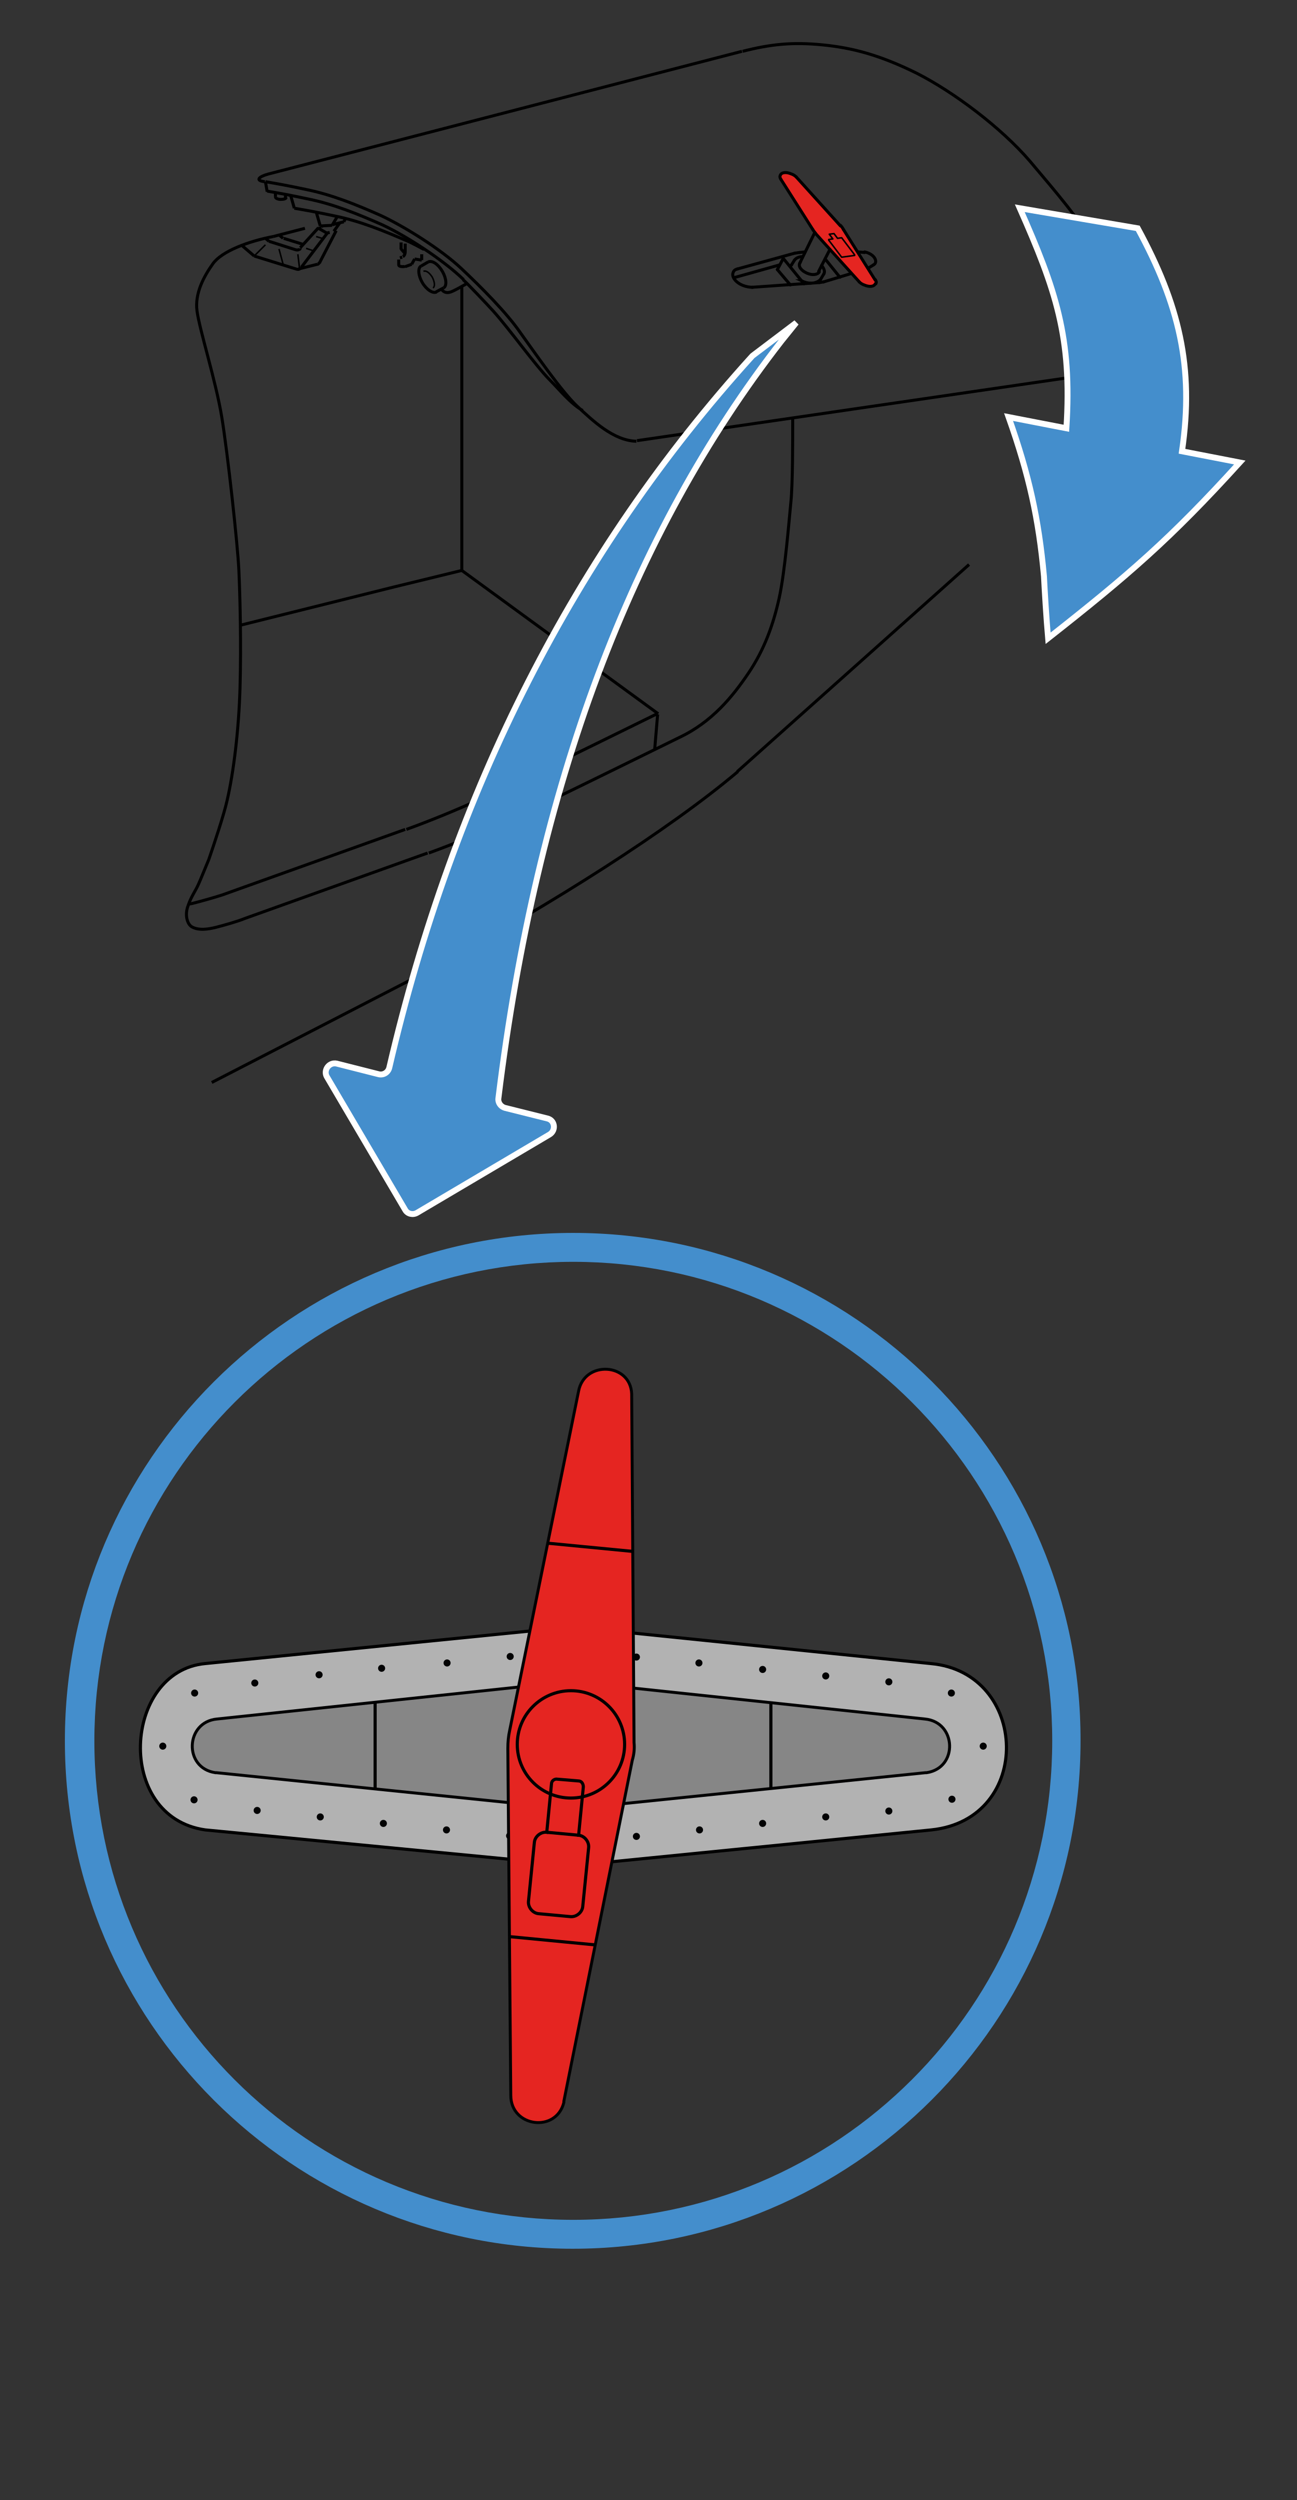 <?xml version="1.0" encoding="utf-8"?>
<!-- Generator: Adobe Illustrator 24.3.0, SVG Export Plug-In . SVG Version: 6.00 Build 0)  -->
<svg version="1.1" id="Ebene_1" xmlns="http://www.w3.org/2000/svg" xmlns:xlink="http://www.w3.org/1999/xlink" x="0px" y="0px"
	 viewBox="0 0 219.9 423.8" style="enable-background:new 0 0 219.9 423.8;" xml:space="preserve">
<rect x="0" y="0" width="219.9" height="423.8" fill="#333333" stroke="none"/>
<style type="text/css">
	.st0{fill:#E52521;}
	.st1{fill:none;stroke:#000000;stroke-width:0.51;stroke-linecap:round;stroke-miterlimit:5;}
	.st2{fill:none;stroke:#000000;stroke-width:0.26;stroke-linecap:round;stroke-miterlimit:5;}
	.st3{fill:none;stroke:#000000;stroke-width:0.51;stroke-miterlimit:5;}
	.st4{fill:none;stroke:#000000;stroke-width:0.26;stroke-miterlimit:5;}
	.st5{fill:#448ECC;stroke:#FFFFFF;stroke-miterlimit:10;}
	.st6{fill:#448ECC;}
	.st7{fill:#B2B2B2;stroke:#000000;stroke-width:0.53;stroke-miterlimit:5;}
	.st8{fill:#868686;stroke:#020203;stroke-width:0.5;stroke-miterlimit:5;}
	.st9{fill:#868686;stroke:#000000;stroke-width:0.53;stroke-miterlimit:5;}
	.st10{fill:none;stroke:#000000;stroke-width:0.53;stroke-miterlimit:5;}
	.st11{fill:#020203;}
	.st12{fill:#E52521;stroke:#020203;stroke-width:0.5;stroke-miterlimit:5;}
	.st13{fill:none;stroke:#FFFFFF;stroke-miterlimit:5;}
</style>
<g>
	<g>
		<path class="st0" d="M148.4,47.5c0.7,1.1-1.6,1.4-2.7,0.3l-7.7-8.6l-5.6-9c-0.4-1.2,1.4-1.4,2.6-0.2l7.7,8.5L148.4,47.5z"/>
		<g>
			<line class="st1" x1="145.7" y1="47.8" x2="138.2" y2="39.5"/>
			<line class="st1" x1="143" y1="38.9" x2="148.4" y2="47.5"/>
			<line class="st1" x1="142.5" y1="38.3" x2="135" y2="30"/>
			<line class="st1" x1="137.8" y1="38.9" x2="132.4" y2="30.4"/>
			<path class="st1" d="M145.7,47.8c0.2,0.2,0.5,0.4,0.8,0.5c0.9,0.4,1.7,0.3,1.9-0.2"/>
			<path class="st1" d="M148.5,48.1c0.1-0.2,0.1-0.4-0.1-0.7"/>
			<path class="st1" d="M135,30c-0.2-0.2-0.5-0.4-0.8-0.5c-0.9-0.4-1.7-0.3-1.9,0.2c-0.1,0.2-0.1,0.4,0.1,0.7"/>
			<path class="st1" d="M137.8,38.9c0.1,0.2,0.3,0.4,0.5,0.7"/>
			<path class="st1" d="M143,38.9c-0.1-0.2-0.3-0.5-0.5-0.7"/>
			<line class="st1" x1="138.8" y1="46" x2="140.7" y2="42.3"/>
			<line class="st1" x1="135.6" y1="44.6" x2="138.1" y2="39.5"/>
			<line class="st1" x1="139.9" y1="43.9" x2="142.4" y2="47"/>
			<line class="st1" x1="131.8" y1="45.7" x2="134" y2="48.3"/>
			<line class="st1" x1="131.8" y1="45.7" x2="132.8" y2="43.8"/>
			<line class="st1" x1="145.5" y1="42.7" x2="146.6" y2="42.8"/>
			<line class="st1" x1="124.7" y1="47" x2="132.2" y2="44.9"/>
			<line class="st1" x1="132.8" y1="43.8" x2="136.3" y2="48.1"/>
			<line class="st1" x1="139.7" y1="46.4" x2="139.1" y2="47.4"/>
			<line class="st1" x1="134.7" y1="44.1" x2="134.2" y2="44.9"/>
			<path class="st1" d="M138.2,47.9c0.4-0.1,0.7-0.3,0.9-0.5"/>
			<path class="st1" d="M135.9,47.6C135.9,47.6,136,47.6,135.9,47.6c0.6,0.3,1.1,0.4,1.6,0.4"/>
			<path class="st1" d="M134.2,44.9l-0.1,0.1c0,0.1-0.1,0.2-0.1,0.2"/>
			<path class="st1" d="M136.1,43.5c-0.6,0-1.1,0.2-1.4,0.6"/>
			<path class="st1" d="M139.7,46.4c0.2-0.4,0-0.9-0.4-1.4"/>
			<path class="st1" d="M135.6,44.6C135.5,44.6,135.5,44.6,135.6,44.6c-0.3,0.6,0.3,1.3,1.2,1.7s1.8,0.3,2.1-0.2"/>
			<line class="st1" x1="127.5" y1="48.7" x2="138.9" y2="47.9"/>
			<line class="st1" x1="135.6" y1="42.8" x2="136.5" y2="42.7"/>
			<line class="st1" x1="125" y1="45.6" x2="134.8" y2="42.9"/>
			<path class="st1" d="M138.9,47.9c0.2,0,0.5-0.1,0.7-0.1"/>
			<path class="st1" d="M135.6,42.8c-0.3,0-0.5,0.1-0.8,0.1"/>
			<path class="st1" d="M148.1,44.9c0.8-0.4,0.3-1.8-1.5-2.2"/>
			<path class="st1" d="M125,45.6c-0.4,0.1-0.6,0.3-0.7,0.6c-0.3,0.7,0.4,1.7,1.7,2.2c0.5,0.2,1.1,0.3,1.6,0.3"/>
			<path class="st2" d="M140.6,39.7l0.6,0.8 M141.4,39.6l0.6,0.8 M142,40.4l0.7-0.1 M140.5,40.6l0.7-0.1 M142.7,40.3l2.2,2.9
				 M140.5,40.7l2.2,2.9 M142.7,43.6l2.2-0.3 M140.6,39.7l0.8-0.1"/>
			<line class="st1" x1="139.6" y1="47.8" x2="144.2" y2="46.4"/>
		</g>
		<line class="st1" x1="147.3" y1="45.4" x2="148.1" y2="44.9"/>
	</g>
	<g>
		<path class="st3" d="M125.9,8.7c4.7-1.2,8.4-1.6,13.5-1.1c5.1,0.5,9.7,1.7,16,4.8c6.3,3.2,14.3,9.2,19.2,14.9
			c4.8,5.7,8.2,9.6,11.3,14.8c2.7,4.6,5.3,8.5,5.9,12.1c0.5,3.4-1.5,8.7-6.5,9.3 M108,74.7l77.4-11.3 M78.5,47.4
			c0.5,0.4,4.3,4.4,5.1,5.3 M83.6,52.7c2.8,3.1,7.2,9.3,9.7,11.8c1.5,1.5,3.4,3.9,5.5,5.1 M45.3,32.4c1.8,0.3,4,0.7,6.8,1.3
			c4.5,0.9,8.6,2.6,12.7,4.4c4.1,1.9,10.4,6,13.8,9.3 M45,30.8l0.3,1.7 M45,30.8c1.8,0.3,4,0.7,6.8,1.3c4.5,0.9,8.6,2.6,12.7,4.4
			c4.1,1.9,10.3,5.8,13.7,9c3.4,3.2,7.7,7.5,10.1,11c2.3,3.2,7,10,9.6,12.4s6.1,5.8,10,5.9 M44.9,30.8c-1.8-0.2-0.9-0.9,0.6-1.3
			 M45.5,29.5l80.3-20.8"/>
		<path class="st3" d="M48,40.4l-0.6-0.5 M51.3,41.4l-3.2-1 M58.3,37.6l0.3-0.6 M54.3,38.3l-0.7-2.4 M56.3,38.2l0.9-1.5 M54.3,38.3
			l2-0.1 M49.9,35.3c1.8,0.3,4,0.7,6.8,1.3c4.5,0.9,8.5,2.6,12.7,4.4c0.8,0.4,1.6,0.8,2.5,1.3 M49.3,33.2l0.6,2.1 M54.5,38.5
			l0.2-0.3 M54,38.7l0.5-0.1 M56.6,39.2l1-1.4 M56.6,39.2l0.4-0.1 M55.4,39.5l0.5-0.1 M54,38.7l1.4,0.8 M45.6,40.9L45,40.4 M50,42.3
			c0.3,0.1,0.5,0.1,0.7,0c0.1,0,0.2-0.1,0.2-0.2 M50,42.3l-4.4-1.4 M54.2,44.5l2.8-5.4 M53.8,44.8c0.1,0,0.1,0,0.2-0.1
			c0.1-0.1,0.2-0.2,0.3-0.3 M50.2,45.6c0.3,0.1,0.5,0.1,0.7-0.1c0.1,0,0.2-0.1,0.2-0.2 M50.9,42l3.1-3.4 M51.1,45.3l4.4-5.8
			 M43.1,43.4L41,41.6 M50.2,45.6l-7.1-2.2 M50.6,45.6l3.2-0.8 M111.6,121L78.3,96.7 M111.5,121.1L111,127 M111.4,121
			c-5.5,2.7-13,6.4-20,9.8c-6.7,3.2-13.7,6.6-22.5,9.8 M31.9,153.3c0.3-0.1,0.6-0.1,0.9-0.2c1.2-0.3,3.7-1,4.9-1.4 M68.7,140.6
			l-31,11.1 M164.3,95.7L125,130.8 M74.5,163.6c18.9-10.3,38.9-22.9,50.6-32.8 M74.3,163.7l-38.4,19.8 M46.3,40.1
			c-4.2,0.8-8.7,2.5-10.2,4.6s-3.1,5-2.7,8c0.4,3.1,3.2,11.9,4.2,18s2.7,21.6,2.9,26s0.4,12.4,0.2,19.7c-0.2,7.3-1.1,14.6-2.2,19.3
			c-0.5,2.3-2.2,7.4-3.1,10 M35.4,145.7c-0.8,1.9-1.3,3.2-1.8,4.3s-1.2,2-1.7,3.5c-0.6,1.5-0.2,3.1,0.6,3.6c1.2,0.7,2.9,0.4,4.1,0.1
			c1.2-0.3,3.7-1,4.9-1.5 M134.4,70.8c0,4.2,0,11.2-0.3,14.2s-1,11.9-2,16.4s-2.5,8.7-5.2,12.7s-6.2,8.3-11.7,10.9
			c-5.5,2.7-13,6.4-20,9.8c-6.8,3.2-13.7,6.6-22.5,9.8 M72.5,144.6l-31,11.1 M58.3,37.6l-2,0.5"/>
		<path class="st4" d="M45,41.5l-1.9,1.9 M47.3,42.2l0.7,2.6 M53.6,40.1l1,0.3 M51.9,42.1l1.2,0.4 M50.5,43.1l0.3,2.5"/>
		<path class="st3" d="M71.4,45.1c-0.6,0.3-0.5,1.6,0.2,2.8s1.8,1.9,2.4,1.6 M68,41.1v1.2 M71.5,43.1v1 M68,42.2l0.6,0.7 M70.3,43.9
			l1.2,0.2 M69.8,44.8l0.5-0.9 M69.8,44.8l-1.1,0.4 M67.6,44v0.9 M67.6,44.9c0,0.2,0.3,0.3,0.7,0.3c0.1,0,0.3,0,0.4-0.1 M68.2,43.6
			l-0.4,0.1 M68.7,42.7c0,0.4-0.2,0.7-0.4,0.8 M68.7,41.3v1.4"/>
		<path class="st4" d="M73.4,48.8c0.4-0.2,0.3-1-0.1-1.8c-0.5-0.8-1.1-1.2-1.5-1"/>
		<line class="st3" x1="46.7" y1="32.6" x2="46.7" y2="33.4"/>
		<line class="st3" x1="48.4" y1="33" x2="48.4" y2="33.5"/>
		<path class="st3" d="M46.7,33.4L46.7,33.4c0,0.2,0.4,0.4,0.9,0.4s0.9-0.1,0.9-0.3"/>
		<path class="st3" d="M48.4,33.5C48.4,33.5,48.4,33.4,48.4,33.5"/>
		<path class="st3" d="M74.9,49.1c0.4,0.5,0.9,0.6,1.5,0.4c0.6-0.2,1.8-0.9,2.7-1.4"/>
		<line class="st3" x1="73.9" y1="49.5" x2="75.2" y2="48.8"/>
		<line class="st3" x1="71.4" y1="45.1" x2="72.6" y2="44.4"/>
		<path class="st3" d="M75.2,48.8c0.6-0.3,0.5-1.6-0.2-2.8s-1.7-1.9-2.4-1.6l0,0"/>
		<path class="st3" d="M78.3,89.1V48.6 M78.3,96.7v-7.9 M78.3,96.7l-11.5,2.8 M66.8,99.5L40.7,106 M51.7,38.7l-5.4,1.4"/>
	</g>
	<g transform="matrix( 1, 0, 0, 1, 0,0) ">
		<g>
			<g id="Layer0_383_FILL_2_">
				<path class="st5" d="M177.7,108.2c13.6-10.7,20.7-16.8,32.5-29.8l-9.8-1.9c2.1-14.3-0.5-24.9-7.5-37.8l-20-3.4
					c6.1,13.8,8.9,21.9,7.9,37.3l-9.8-1.9c3.5,9.9,5.1,17.2,6,27C177.1,99.8,177.4,104.8,177.7,108.2z"/>
			</g>
		</g>
	</g>
	<g>
		<path class="st6" d="M97.2,209C49.6,209,11,247.6,11,295.1c0,47.6,38.6,86.1,86.1,86.1s86.1-38.6,86.1-86.1
			C183.3,247.6,144.7,209,97.2,209z M97.2,376.3C52.3,376.3,16,340,16,295.1c0-44.8,36.4-81.2,81.2-81.2s81.2,36.4,81.2,81.2
			C178.4,340,142,376.3,97.2,376.3z"/>
		<path class="st7" d="M157.9,310.2l-57.2,5.7c-2.2,0.3-4.5,0.3-6.8,0l-59.1-5.7c-15.4-2.2-13.9-26.9,0-28.2l58.9-5.9
			c2.3-0.3,4.5-0.3,6.5,0l57.6,5.9C174.5,283.5,175.3,308.4,157.9,310.2z"/>
		<g>
			<path class="st8" d="M156.8,291.4L156.8,291.4l-58.5-6.2c-0.9-0.1-1.9-0.1-3,0l-58.5,6.2l0,0c-5.4,0.5-5.7,8.3-0.3,9.1h0.2
				l58.6,6c1,0.2,2,0.2,3,0l58.6-6h0.2C162.5,299.7,162.2,291.9,156.8,291.4z"/>
			<circle class="st9" cx="97.1" cy="295.9" r="9.1"/>
			<line class="st10" x1="130.7" y1="288.7" x2="130.7" y2="303.3"/>
			<line class="st10" x1="63.6" y1="288.7" x2="63.6" y2="303.3"/>
		</g>
		<path class="st7" d="M96.2,305.5"/>
		<g>
			<circle class="st11" cx="86.5" cy="280.8" r="0.6"/>
			<circle class="st11" cx="97.2" cy="279.8" r="0.6"/>
			<circle class="st11" cx="107.9" cy="280.9" r="0.6"/>
			<circle class="st11" cx="118.5" cy="281.9" r="0.6"/>
			<circle class="st11" cx="129.3" cy="283" r="0.6"/>
			<circle class="st11" cx="140" cy="284.1" r="0.6"/>
			<circle class="st11" cx="150.7" cy="285.1" r="0.6"/>
			<circle class="st11" cx="161.3" cy="287" r="0.6"/>
			<circle class="st11" cx="166.7" cy="296" r="0.6"/>
			<circle class="st11" cx="161.4" cy="305" r="0.6"/>
			<circle class="st11" cx="150.7" cy="307" r="0.6"/>
			<circle class="st11" cx="140" cy="308" r="0.6"/>
			<circle class="st11" cx="129.3" cy="309.1" r="0.6"/>
			<circle class="st11" cx="118.6" cy="310.2" r="0.6"/>
			<circle class="st11" cx="107.9" cy="311.3" r="0.6"/>
			<circle class="st11" cx="97.2" cy="312.3" r="0.6"/>
			<circle class="st11" cx="86.4" cy="311.2" r="0.6"/>
			<circle class="st11" cx="75.7" cy="310.2" r="0.6"/>
			<circle class="st11" cx="65" cy="309.1" r="0.6"/>
			<circle class="st11" cx="54.3" cy="308" r="0.6"/>
			<circle class="st11" cx="43.6" cy="306.9" r="0.6"/>
			<circle class="st11" cx="32.9" cy="305.1" r="0.6"/>
			<circle class="st11" cx="27.6" cy="296" r="0.6"/>
			<circle class="st11" cx="75.8" cy="281.9" r="0.6"/>
			<circle class="st11" cx="64.7" cy="282.8" r="0.6"/>
			<circle class="st11" cx="54.1" cy="283.9" r="0.6"/>
			<circle class="st11" cx="43.2" cy="285.3" r="0.6"/>
			<circle class="st11" cx="33" cy="287" r="0.6"/>
		</g>
		<g>
			<path class="st12" d="M98.1,235.8L98.1,235.8l-11.7,57.6c-0.2,0.9-0.3,1.9-0.3,3l0.5,58.8l0,0c0,5.4,7.7,6.4,9,1.2v-0.2
				l11.6-57.8c0.3-1,0.4-2,0.3-3l-0.4-58.9v-0.2C106.9,231,99.1,230.6,98.1,235.8z"/>
			<g>
				<path class="st10" d="M93.5,302.4l-0.8,8.2c-1-0.1-2,0.7-2.1,1.7l-1,10c-0.1,1,0.7,2,1.7,2.1l5.4,0.5c1,0.1,2-0.7,2.1-1.7l1-10
					c0.1-1-0.7-2-1.7-2.1l0.8-8.2c0-0.5-0.3-1-0.8-1l-3.6-0.3C94,301.5,93.5,301.9,93.5,302.4z"/>
				<line class="st10" x1="92.7" y1="310.6" x2="98.1" y2="311.1"/>
			</g>
			<circle class="st10" cx="96.8" cy="295.7" r="9.1"/>
			<line class="st10" x1="92.9" y1="261.6" x2="107.4" y2="263"/>
			<line class="st10" x1="86.5" y1="328.3" x2="101" y2="329.7"/>
		</g>
	</g>
	<g>
		<path class="st6" d="M64.2,182.4l-7.1-1.8c-1.3-0.3-2.3,1.1-1.7,2.2l13.3,22.6c0.4,0.7,1.3,0.9,2,0.5l22.5-13.3
			c1.1-0.7,0.9-2.4-0.4-2.7l-7.2-1.8c-0.7-0.2-1.2-0.9-1.1-1.6c6.5-52.9,20.9-93.8,46.4-126.6l0.1-0.1l2.8-4.4l-6.3,5.2
			c-0.1,0-0.1,0.1-0.2,0.2c-30,33-50.6,73.1-61.4,120.6C65.8,182,65,182.6,64.2,182.4z"/>
		<path id="Layer1_10_1_STROKES_2_" class="st13" d="M135,54.7l-7.4,5.6l-0.1,0.1C97.4,93.6,76.9,134.1,66,181
			c-0.2,0.8-1,1.3-1.8,1.1l-7.1-1.8c-1.3-0.3-2.3,1.1-1.7,2.2l13.3,22.6c0.4,0.7,1.3,0.9,2,0.5l22.5-13.3c1.1-0.7,0.9-2.4-0.4-2.7
			l-7.2-1.8c-0.7-0.2-1.2-0.9-1.1-1.6c6.5-53,22.5-95.6,48-128.4C135,54.7,135,54.7,135,54.7z"/>
	</g>
</g>
</svg>
